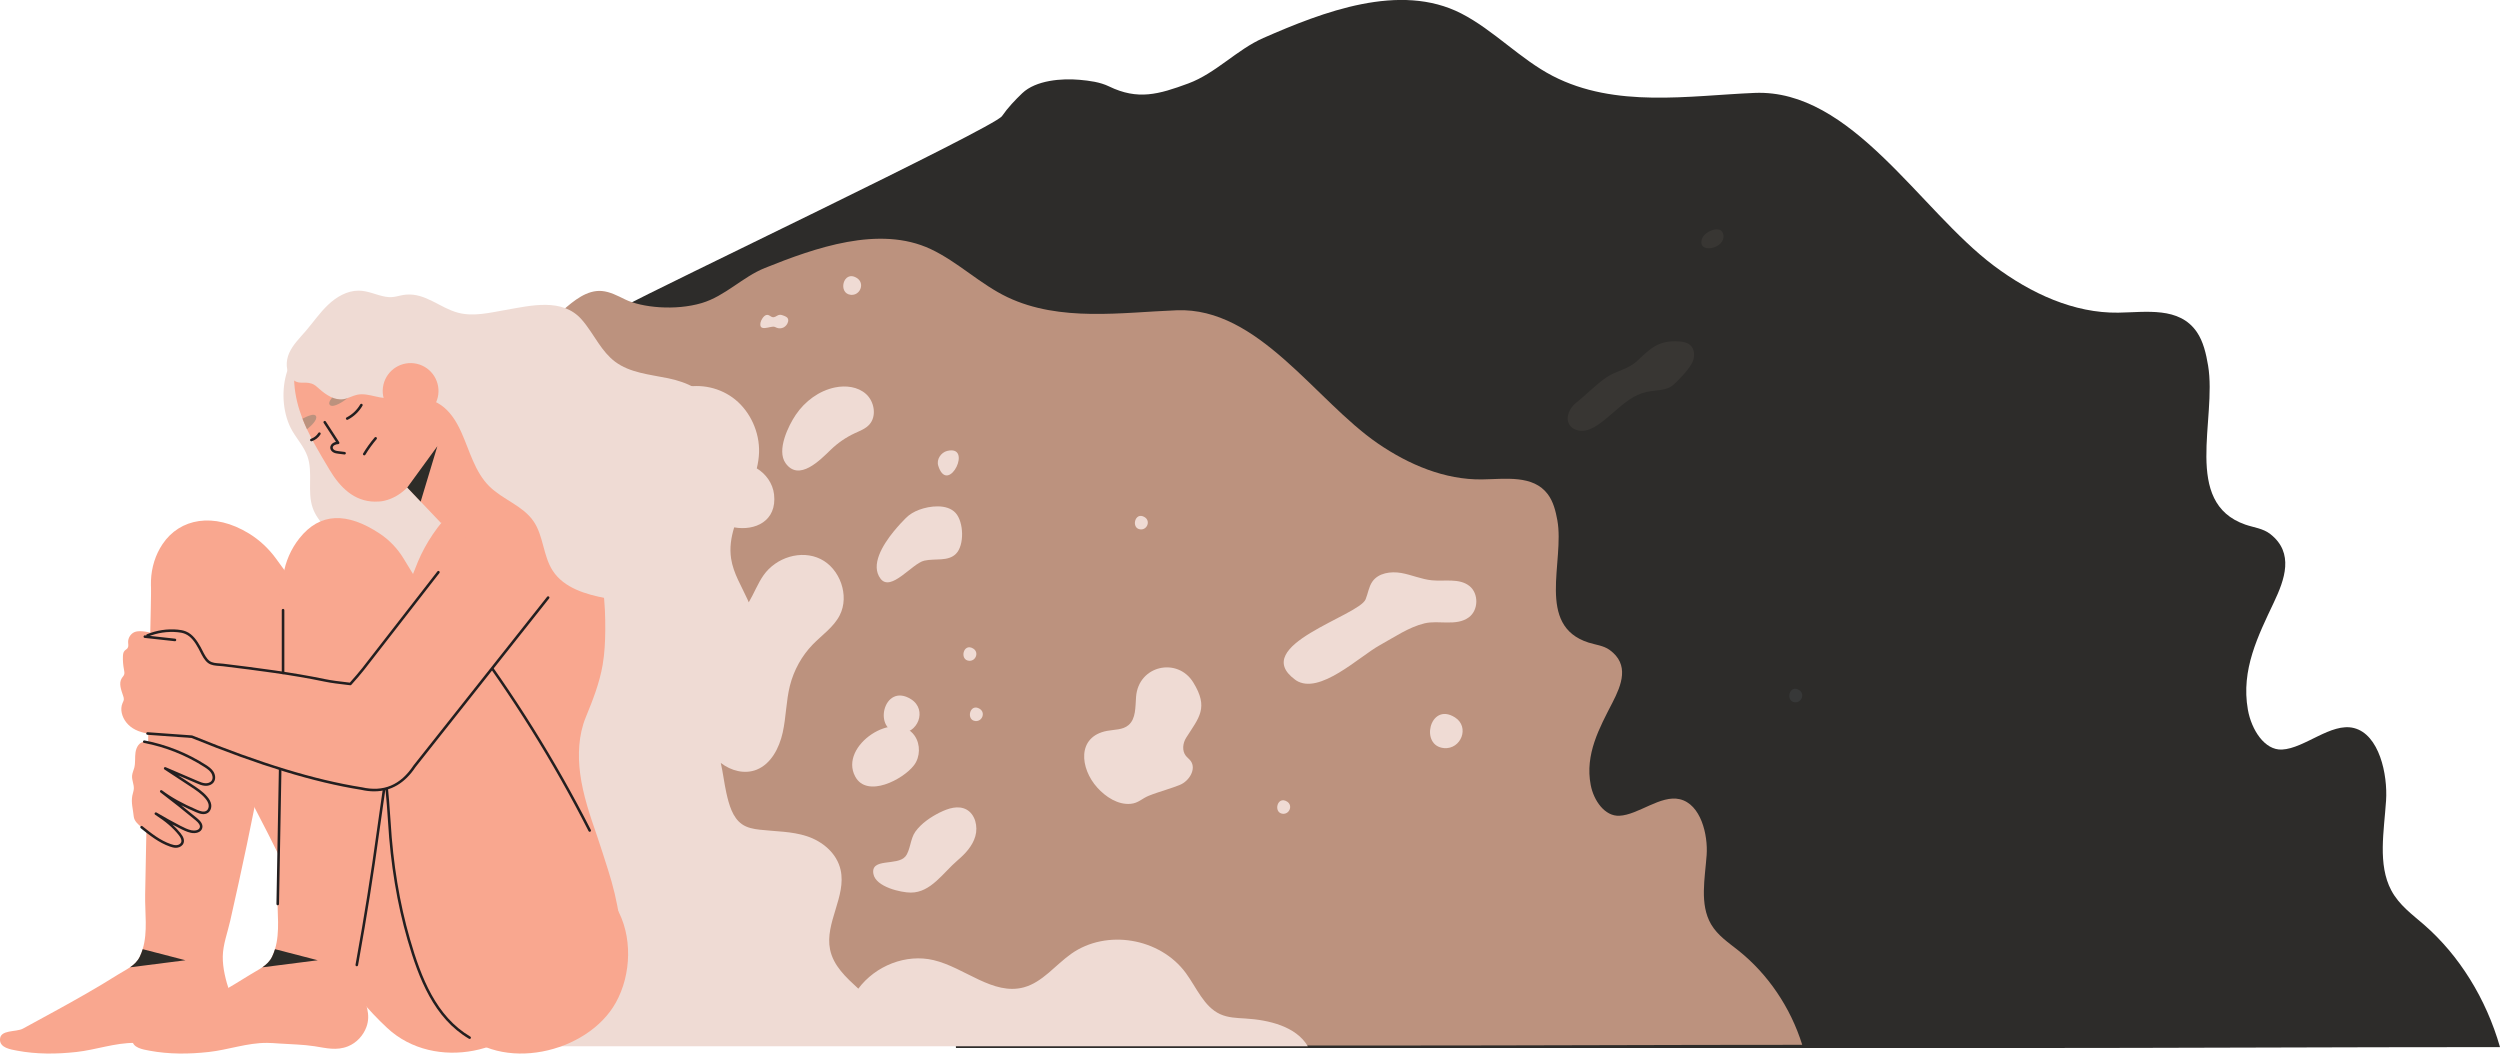 <svg xmlns="http://www.w3.org/2000/svg" width="1080" height="455.13" viewBox="0 0 1080 455.13"><g id="a"/><g id="b"><g id="c"><g id="d"><path d="M868.99 452.75c70.44.0 140.76-.4 211.01-.4-6.01-21.02-17.7-39.7-32.77-52.83-5.12-4.46-10.79-8.49-14.18-14.85-5.96-11.19-3.13-25.63-2.27-38.83.74-11.26-2.93-28.56-13.89-31.33-9.83-2.48-21.29 8.81-31.06 9.3-7.5.38-13.2-8.51-14.75-17.24-3.05-17.25 4.46-31.99 11.24-46.36 4.61-9.75 8.91-21.32-1.54-29.49-3.18-2.49-7.18-2.82-10.83-4.1-27.25-9.52-12.18-45.5-16.05-68.66-.86-5.17-2.08-10.45-4.88-14.54-7.58-11.06-21.92-8.52-33.93-8.35-19.07.27-37.64-8.2-53.76-20.29-32.06-24.04-61.44-76.38-103.35-74.64-28.35 1.18-60.11 6.68-87.21-7.33-13.95-7.21-25.55-19.84-39.53-27-26.47-13.56-59.68-.69-85.46 10.6-11.42 5-20.58 15.27-32.44 19.65-12.83 4.74-21.78 7.31-34.22 1.28-3.93-1.91-8.52-2.48-12.76-2.86-7.58-.68-18.84.13-24.76 5.8-3.04 2.91-6.21 6.22-8.75 9.9-3.45 5-152.44 75.95-162.3 81.74-40.42 23.76 163.11 28.78 159.08 76.33-6.91 81.52-21.75 163.95-16.65 244.48h456.01z" fill="#2d2c2a"/><path d="M126.27 186.14c2.16 3.7 5.13 6.97 6.55 11.01 2.47 7.02-.17 15.04 2.21 22.09 2.22 6.6 8.3 10.96 13.4 15.7 9.53 8.86 16.5 20.29 26.52 28.58 10.03 8.29 25.18 12.83 35.94 5.51 11.2-7.63 12.13-23.59 18.99-35.29 3.18-5.41 7.7-9.97 10.58-15.55 4.57-8.85 4.41-19.97-.4-28.69-4.22-7.64-11.45-13.07-18.47-18.25-8.61-6.37-17.22-12.73-25.83-19.1-2.98-2.2-6.01-4.44-9.5-5.71-9.46-3.45-19.86.79-29.93.76-5.22-.02-10.41-1.2-15.62-.88-18.52 1.14-22.15 26.62-14.44 39.82z" fill="#efdbd4"/><path d="M119.23 241.31c8.37 11.48 16.74 22.96 25.11 34.44l66.54 91.26c6 8.24 12.12 16.41 18.02 24.71 8.59 12.08 10.12 28.96 4.78 41.15-9.56 21.85-45.8 30.47-66.43 11.19-16.74-15.63-26.74-32.79-36.28-53.05-19.68-41.83-42.48-81.25-62.13-122.99-5.27-11.2-4.85-23.69 1.39-32.98 7.45-11.1 22.11-13.9 37.36-4.55 4.54 2.79 8.49 6.51 11.64 10.82z" fill="#f9a78f"/><path d="M703.78 172.71c2.33-1.57 4.82-2.82 7.6-3.41 3.98-.85 8.58-.39 11.59-3.12 2.53-2.29 6.7-6.63 8.15-9.68 1.17-2.46 1.03-5.77-1.06-7.52-1.24-1.03-2.92-1.35-4.53-1.47-8.74-.64-12.34 2.75-18.08 8.23-4.05 3.87-9.21 4.39-13.47 7.27-4.35 2.95-8.79 7.59-13.06 10.94-2.88 2.26-4.87 6.48-2.9 9.56 1.25 1.94 3.76 2.8 6.06 2.58s4.41-1.35 6.32-2.64c4.69-3.19 8.74-7.61 13.38-10.74z" fill="#383633"/><path d="M601.55 451.67c59.09.0 118.08-.31 177.01-.31-5.04-16.18-14.85-30.56-27.49-40.67-4.29-3.43-9.05-6.53-11.9-11.43-5-8.61-2.63-19.73-1.9-29.89.62-8.67-2.46-21.99-11.65-24.12-8.25-1.91-17.86 6.78-26.06 7.16-6.29.29-11.08-6.55-12.37-13.27-2.56-13.28 3.74-24.63 9.43-35.69 3.86-7.51 7.47-16.41-1.3-22.7-2.67-1.91-6.02-2.17-9.09-3.16-22.86-7.33-10.22-35.02-13.46-52.85-.72-3.98-1.75-8.05-4.1-11.2-6.36-8.52-18.39-6.56-28.46-6.43-15.99.21-31.57-6.31-45.1-15.62-26.9-18.5-51.54-58.8-86.7-57.45-23.78.91-50.43 5.14-73.16-5.64-11.71-5.55-21.44-15.27-33.16-20.78-22.2-10.44-50.07-.53-71.69 8.16-9.58 3.85-17.15 12.13-27.22 15.13-11.45 3.41-25.9 1.97-33.12-1.55-3.24-1.58-6.54-3.35-10.09-3.65-6.36-.52-12 4.09-16.96 8.45-2.55 2.24-5.21 4.79-7.34 7.62-2.89 3.85-4.78 8.21-4 13 5.79 35.7 4.68 72.07 1.3 108.68-5.79 62.76-18.25 126.21-13.97 188.2h382.54z" fill="#bc927e"/><g><path d="M777.25 298.12c-2.18-1.38-3.72-.09-4.15 1.56-.41 1.59.2 3.52 2.28 3.7 2.91.26 4.46-3.61 1.87-5.26z" fill="#373838"/><path d="M537.96 439.99c-3.69-.22-7.49-.33-10.87-1.88-6.99-3.21-10.16-11.43-14.79-17.74-11.17-15.21-34.29-19.1-49.53-8.33-6.87 4.86-12.4 12.29-20.44 14.48-13.34 3.64-25.56-8.54-38.99-11.74-11.9-2.84-25.1 2.37-32.55 12.32-5.34-4.91-10.78-9.88-12.21-16.95-2.32-11.44 7.1-22.93 4.57-34.32-1.63-7.35-7.98-12.42-14.55-14.58-6.58-2.16-13.56-2.04-20.38-2.82-2.69-.31-5.45-.8-7.72-2.4-4.03-2.84-5.58-8.4-6.72-13.52-.92-4.13-1.43-8.66-2.4-12.93 4.46 3.46 10.38 4.98 15.52 2.91 6.17-2.49 9.72-9.3 11.22-15.99 1.49-6.68 1.46-13.67 3.13-20.31 1.69-6.68 5.13-12.88 9.85-17.76 4.01-4.14 9.03-7.47 11.67-12.66 4.32-8.48.07-20.15-8.28-24.27-8.35-4.12-19.22-.73-24.66 7.03-2.47 3.52-4.16 7.96-6.37 11.67-.16-.39-.33-.78-.5-1.16-2.61-5.83-6.16-11.34-7.13-17.76-.7-4.63.0-9.08 1.33-13.46 8.95 1.6 18.56-2.64 17.23-14.26-.54-4.7-3.51-8.86-7.46-11.22.55-2.25.9-4.53.98-6.86.28-8.83-3.82-17.58-10.25-22.83-6.44-5.25-14.99-7.02-22.82-5.19-7.16 1.67-13.53 6.09-20.52 8.48-6.99 2.39-15.61 2.21-20.43-3.86-3.29-4.15-3.99-9.98-5.9-15.07-2.44-6.55-7.24-11.75-12.94-14.91-1.72-.95-3.53-1.72-5.37-2.28-8.43-2.55-15.1 2.31-23.21 1.21-7.82-1.06-14.63-8.82-22.37-7.21-7.43 1.55-11.27 11.56-9.74 19.74 1.53 8.18 6.8 14.79 11.89 20.96 7.94 9.61 16.12 19.44 20.46 31.53 3.88 10.79 4.26 24.25 11.68 33.04 6.44 7.63 10.78 14.85 13.82 24.68.31 1.02.61 2.07.9 3.16 2.35 8.81 3.13 18.02 3.82 27.17 1.11 14.65 2.01 29.34 1.68 44.04-.79 35.36-2.2 71.51-8.75 106.06-.47 2.49-.9 5.13-1.1 7.77h336.21c-5.09-8.62-16.9-11.37-26.99-11.98z" fill="#efdbd4"/><path d="M395.17 317.91c2.52 3.69 2.39 9.1-.31 12.66-4.67 6.15-20.3 14.36-25.4 4.91-7.27-13.46 17.61-29.45 25.72-17.57z" fill="#efdbd4"/><path d="M358.87 194.31c3.06-2.96 6.59-5.39 10.4-7.16 2.25-1.04 4.68-1.92 6.34-3.8 3.2-3.62 2.11-9.9-1.47-13.12-3.57-3.22-8.8-3.81-13.44-2.85-6.85 1.42-12.95 5.91-16.95 11.84-3.15 4.68-8.36 15.26-4.4 20.85 5.8 8.19 15.06-1.45 19.51-5.76z" fill="#efdbd4"/><path d="M405.63 202.1c4.42 11.2 14.69-10.02 3.55-7.3h0c-2.63.65-4.75 3.65-3.84 6.45.1.3.2.58.3.85z" fill="#efdbd4"/><path d="M334.52 141.17c.35.09.66.28.99.41.97.4 2.1.35 3.03-.14.93-.49 1.64-1.4 1.9-2.44.1-.4.13-.82.0-1.21-.26-.73-1.03-1.08-1.73-1.36-.65-.26-1.33-.52-2.01-.41-.62.1-1.16.49-1.73.78-1.84.96-2.36-1.18-3.98-.7-1.09.32-2.19 2.08-2.42 3.16-.95 4.39 4.24 1.48 5.95 1.91z" fill="#efdbd4"/><path d="M386.16 229.49c1.92-2.36 3.83-4.36 5.16-5.7 1.61-1.62 3.62-2.77 5.73-3.56 4.52-1.7 12.08-2.69 15.77 1.37 3.55 3.9 3.86 13.92.16 17.64-3.41 3.44-9.03 1.92-13.68 2.96-5.24 1.18-14.44 13.72-18.92 7.78-4.37-5.79.77-14.35 5.77-20.49z" fill="#efdbd4"/><path d="M406.03 350.99c3.6-1.81 7.96-3.2 11.5-1.26 3.76 2.06 5.03 7.31 3.81 11.53-1.21 4.22-4.33 7.55-7.61 10.35-6.33 5.41-11.59 13.99-20.25 13.99-4.24.0-15.1-2.43-16.16-8.01-1.36-7.18 10.29-3.37 13.79-7.57 2.18-2.62 2.1-7.65 4.31-10.72 2.65-3.68 6.67-6.34 10.61-8.33z" fill="#efdbd4"/><path d="M370.18 120.11c-3.01-1.91-5.13-.13-5.73 2.15-.57 2.2.28 4.86 3.15 5.11 4.01.35 6.16-4.99 2.58-7.26z" fill="#efdbd4"/><path d="M628.53 309.91c-5.5-3.49-9.38-.23-10.46 3.93-1.04 4.02.52 8.88 5.75 9.34 7.33.64 11.26-9.11 4.72-13.27z" fill="#efdbd4"/><path d="M420.47 280.2c-2.18-1.38-3.72-.09-4.15 1.56-.41 1.59.2 3.52 2.28 3.7 2.91.26 4.46-3.61 1.87-5.26z" fill="#efdbd4"/><path d="M423.26 306.23c-2.18-1.38-3.72-.09-4.15 1.56-.41 1.59.2 3.52 2.28 3.7 2.91.26 4.46-3.61 1.87-5.26z" fill="#efdbd4"/><path d="M494.54 223.44c-2.18-1.38-3.72-.09-4.15 1.56-.41 1.59.2 3.52 2.28 3.7 2.91.26 4.46-3.61 1.87-5.26z" fill="#efdbd4"/><path d="M393.6 302.08c-6.03-3.83-10.29-.25-11.48 4.32-1.15 4.41.57 9.74 6.31 10.24 8.05.71 12.35-10 5.17-14.56z" fill="#efdbd4"/><path d="M556.03 346.29c-2.18-1.38-3.72-.09-4.15 1.56-.41 1.59.2 3.52 2.28 3.7 2.91.26 4.46-3.61 1.87-5.26z" fill="#efdbd4"/><path d="M504.02 341.09c-2.74.89-5.44 1.73-7.86 2.72-2.8 1.15-4.4 3.13-7.7 3.44-5.52.52-10.85-3.02-14.45-7.02-7.44-8.26-8.94-21.97 4.2-24.49 3.2-.61 6.8-.36 9.31-2.5 3.25-2.77 2.92-7.87 3.26-12.22 1.05-13.62 17.91-17.23 24.7-6.23 6.8 11.01 2.5 15.15-3.05 23.9-1.47 2.31-1.86 5.58-.2 7.75.63.82 1.5 1.42 2.12 2.25 2.61 3.5-.64 8.76-4.62 10.37-1.85.75-3.78 1.4-5.7 2.02z" fill="#efdbd4"/></g><path d="M171.25 205.69 190.51 225.93 234.49 211.57 187.25 169.23 171.25 205.69z" fill="#f9a78f"/><path d="M193.99 174.6c-.74 3.81-1.74 7.49-2.79 10.87-1.88 6.06-6.38 12.51-9.71 17.93-3.66 5.96-8.39 11.26-15.46 12.93-1.35.32-2.75.39-4.15.38-9.03-.12-15.1-6.34-19.53-13.78-2.17-3.65-4.39-7.31-6.43-11.03-.49-.9-.98-1.81-1.45-2.72-.02-.04-.05-.09-.07-.13-.62-1.2-1.21-2.4-1.78-3.62-.7-1.5-1.35-3.02-1.95-4.56-1.86-4.8-3.16-9.8-3.53-15.13-.02-.33-.04-.66-.05-1-.57-16.07 12.05-29.8 27.44-32.75 11.44-2.19 24.6 1.36 32.96 9.59 8.61 8.48 8.77 21.32 6.5 33.03z" fill="#f9a78f"/><path d="M149.91 172.14c1.81-1.58 3.53-5.97-.52-4.85-2.12.59-4.08 2.33-5.48 3.97-.63.74-2.43 2.75-1.37 3.74 1.53 1.41 6.31-1.93 7.37-2.86z" fill="#bc927e"/><path d="M132.63 185.42c-.7-1.5-1.35-3.02-1.95-4.56.54-.29 1.07-.54 1.59-.77.98-.42 3.69-1.68 4.28-.24.61 1.5-1.96 4-3.92 5.57z" fill="#bc927e"/><path d="M148.87 196.34s-.05.0-.07.0l-2.58-.32c-.68-.08-1.46-.18-2.15-.55-.86-.45-1.4-1.24-1.42-2.07-.01-.83.53-1.66 1.38-2.11.38-.2.73-.33 1.1-.42l-5.31-8.17c-.17-.26-.09-.61.16-.77s.61-.09.77.16l5.79 8.92c.11.17.12.39.03.56-.09.18-.28.29-.48.3-.59.02-1.03.13-1.56.41-.39.21-.79.62-.78 1.1.0.47.41.89.81 1.1.52.27 1.16.35 1.77.43l2.58.32c.31.04.52.32.49.62-.03.28-.28.49-.55.49z" fill="#231f20"/><path d="M267.67 419.01c-1.06 6.5-3.27 12.63-7.08 17.92-16.8 23.3-46.01 17.72-66.42 2.87-3.54-2.57-6.93-5.41-9.69-8.81-7.99-9.86-11-24.79-11.92-37.17-1.07-14.39 1.42-29.06 7.33-42.24.63-1.41-3.39-9.51-3.91-11.35-.25-.88-.48-1.76-.7-2.65-.86-3.45-1.56-6.93-2.08-10.44-.54-3.68-1.09-7.44-1.52-11.12-.37-3.18.17-6.93-2.31-9.44-.84-.86-1.93-1.43-2.89-2.15-9.23-6.88-5.43-20.53-1.75-29.3 2.33-5.55 5.06-11 8.36-15.98 3.42-5.17 5.13-11.01 7.55-16.72 6.53-15.39 21.26-32.64 39.09-34.22 8.39-.74 15.59.59 21.85 6.2 6.85 6.13 11.8 14.22 14.91 22.82 4.04 11.22 5.11 23.3 4.99 35.22-.05 4.9-.29 9.82-1.11 14.65-1.37 8.08-4.3 15.37-7.34 22.83-3.1 7.6-3.45 16.2-2.4 24.26 1.22 9.32 4.31 18.29 7.38 27.18 1.64 4.75 3.13 9.61 4.68 14.44 4.07 12.71 7.34 28.85 4.99 43.21z" fill="#f9a78f"/><path d="M174.38 241.34c7.01 11.5 14.01 23 21.02 34.49 18.57 30.47 37.14 60.93 55.71 91.4 5.03 8.25 10.17 16.44 15.09 24.75 7.15 12.1 6.64 29-.2 41.22-12.25 21.88-49.67 30.52-68.04 11.22-14.9-15.66-22.86-32.84-29.97-53.14-14.68-41.9-29.35-83.81-44.03-125.71-3.93-11.21-1.99-23.73 5.4-33.04 8.83-11.12 20.48-11.4 34.66-2.03 4.22 2.79 7.74 6.52 10.37 10.84z" fill="#f9a78f"/><path d="M174.65 304.91c-2.79 19.96-6.62 39.78-10.75 59.53-2.32 11.09-4.76 22.17-7.26 33.23-1.13 5.02-3.16 10.38-3.24 15.46-.09 5.12 1.3 10.42 2.92 15.28 1.7 5.1 3.94 9.87 1.98 15.23-1.33 3.64-4.19 6.86-7.99 8.38-4.91 1.97-9.45.74-14.42-.04-5.03-.79-10.32-.82-15.42-1.19-1.69-.12-3.38-.25-5.08-.26-8.53-.07-16.78 3-25.21 3.93-8.46.94-17.27 1.01-25.64-.57-2.84-.54-7.35-1.21-7.39-4.71-.06-4.53 6.95-3.19 9.92-4.82 9.17-5.02 18.39-9.95 27.43-15.16 4.52-2.6 9-5.27 13.41-8.05 1.79-1.13 3.7-2.1 5.4-3.27 1.76-1.2 3.29-2.62 4.25-4.63.5-1.05.91-2.13 1.24-3.22 2.27-7.51.91-15.91 1.06-23.53.23-11.83.46-23.65.69-35.48.49-25.13.98-50.26 1.47-75.39.03-1.33.56-24.95.48-24.95l54.94 1.78c1.83 17.39-.38 35.2-2.79 52.45z" fill="#f9a78f"/><path d="M202.87 448.82c-.1.0-.19-.03-.28-.08-15.05-8.89-21.66-25.81-26.56-42.77-4.5-15.57-7.32-32.66-8.39-50.8-.28-4.8-.69-9.63-1.12-14.38-.32 2.26-.65 4.5-.97 6.71-.55 3.77-1.11 7.68-1.63 11.47-2.53 18.61-5.51 37.37-8.84 55.77l-.06.34c-.11.63-.23 1.26-.34 1.89-.06.3-.35.5-.65.45-.3-.06-.5-.35-.45-.65.12-.63.23-1.26.34-1.89l.06-.34c3.33-18.38 6.31-37.13 8.84-55.72.52-3.8 1.08-7.7 1.63-11.48.54-3.74 1.1-7.61 1.63-11.43l-.18-2.01c-.96-10.54-1.8-20.87-1.56-31.42.03-1.33.21-2.79 1.38-3.53.73-.46 1.57-.47 2.37-.02 1.19.67 2.07 2.25 2.05 3.68-.16 11.34-1.52 22.79-2.69 31.5-.08.61-.16 1.22-.25 1.83l.08.89c.55 5.98 1.12 12.16 1.48 18.29 1.06 18.05 3.87 35.06 8.35 50.55 4.83 16.74 11.34 33.43 26.05 42.12.27.16.35.5.2.77-.1.18-.29.27-.48.27zm-35.98-149.11c-.2.0-.39.06-.58.18-.72.46-.84 1.58-.86 2.61-.22 9.52.45 18.87 1.29 28.37 1.05-8.2 2.13-18.29 2.27-28.28.02-1.02-.65-2.22-1.48-2.69-.22-.12-.44-.19-.64-.19z" fill="#231f20"/><path d="M254.76 359.35c-.2.0-.4-.11-.5-.31-15.21-29.86-33.14-58.57-53.3-85.34-.19-.25-.14-.6.11-.78.25-.19.6-.14.78.11 20.2 26.82 38.16 55.59 53.4 85.5.14.28.03.61-.24.75-.08.04-.17.06-.25.06z" fill="#231f20"/><path d="M119.98 391.08h-.01c-.31.0-.55-.26-.55-.57l1.27-70.45c0-.31.25-.55.56-.55h.01c.31.0.55.26.55.57l-1.27 70.45c0 .31-.25.55-.56.55z" fill="#231f20"/><path d="M81.75 363.81 70.29 355.81 67.64 333.45 81.75 363.81z" fill="#ea887b"/><path d="M137.28 414.83l-23.97 3.06c1.76-1.2 3.29-2.62 4.25-4.63.5-1.05.91-2.13 1.24-3.22l18.48 4.79z" fill="#2d2c28"/><path d="M117.49 304.91c-2.79 19.96-6.62 39.78-10.75 59.53-2.32 11.09-4.76 22.17-7.26 33.23-1.13 5.02-3.16 10.38-3.24 15.46-.09 5.12 1.3 10.42 2.92 15.28 1.7 5.1 3.94 9.87 1.98 15.23-1.33 3.64-4.19 6.86-7.99 8.38-4.91 1.97-9.45.74-14.42-.04-5.03-.79-10.32-.82-15.42-1.19-1.69-.12-3.38-.25-5.08-.26-8.53-.07-16.78 3-25.21 3.93-8.46.94-17.27 1.01-25.64-.57-2.84-.54-7.35-1.21-7.39-4.71-.06-4.53 6.95-3.19 9.92-4.82 9.17-5.02 18.39-9.95 27.43-15.16 4.52-2.6 9-5.27 13.41-8.05 1.79-1.13 3.7-2.1 5.4-3.27 1.76-1.2 3.29-2.62 4.25-4.63.5-1.05.91-2.13 1.24-3.22 2.27-7.51.91-15.91 1.06-23.53.23-11.83.46-23.65.69-35.48.49-25.13.98-50.26 1.47-75.39.03-1.33.56-24.95.48-24.95l54.94 1.78c1.83 17.39-.38 35.2-2.79 52.45z" fill="#f9a78f"/><path d="M80.12 414.83l-23.97 3.06c1.76-1.2 3.29-2.62 4.25-4.63.5-1.05.91-2.13 1.24-3.22l18.48 4.79z" fill="#2d2c28"/><path d="M559.81 293.87c10.11 6.64 27.38-10.27 36.31-15.17 6.15-3.38 12.43-7.77 19.3-9.42 6.09-1.46 13.73 1.37 19.12-2.59 4.21-3.09 4.34-10.32.23-13.56-4.37-3.45-10.67-1.89-16.21-2.44-4.53-.44-8.79-2.39-13.28-3.17-4.49-.77-9.78-.01-12.4 3.71-1.58 2.25-1.89 5.13-2.93 7.67-2.94 7.2-50.47 19.98-30.5 34.69.12.09.24.17.37.26z" fill="#efdbd4"/><path d="M744.49 101.4c-.82-4.61-7.97-1.43-9.1 1.45-2.81 7.16 10.22 4.82 9.1-1.45z" fill="#383633"/><path d="M236.65 229.87c-4.07-9.62-12.24-12.02-21.6-8.1-12.14 5.09-17.9 15.45-25.65 25.41-10.83 13.93-21.66 27.86-32.49 41.79-1.53 1.96-3.46 4.15-5.54 6.5-4.04-.48-7.84-.89-10.95-1.54-14.57-3.04-29.32-4.85-44.08-6.67-1.52-.19-3.19-.41-4.93-.58-.08-.14-.16-.27-.25-.41-3.53-5.62-9.39-8.22-15.59-9.82-4.02-1.03-13.84-5.11-17.59-3.33-1.6.76-2.68 2.52-2.63 4.29.02.87.27 1.81-.21 2.54-.33.51-.94.76-1.34 1.21-.57.63-.67 1.55-.7 2.4-.06 1.92.09 3.84.46 5.72.14.73.31 1.5.05 2.19-.2.53-.63.95-.95 1.42-1.53 2.28-.26 5.28.59 7.89.15.45.28.92.24 1.4-.05.56-.35 1.07-.57 1.59-1.16 2.71-.21 5.96 1.61 8.28 4.42 5.63 12.96 5.32 19.4 5.42 9.15.14 16.29 2.05 24.64 5.88 11.12 5.1 22.73 9.15 34.61 12.1 5.94 1.47 11.95 2.67 18 3.58 5.48.83 12.19 2.58 17.63.99 4.5-1.32 7.87-4.88 10.28-9 5.55-5.82 9.95-13.42 15.09-19.47 14.31-16.86 28.41-34.2 40.07-53.03 5.33-8.62 6.36-19.3 2.41-28.63z" fill="#f9a78f"/><path d="M151.37 296.03s-.04.0-.07.0l-1.04-.12c-3.65-.43-7.1-.83-9.96-1.43-14.44-3.01-29.31-4.85-43.69-6.62l-.34-.04c-.5-.06-1.02-.1-1.53-.13-1.67-.11-3.41-.23-4.8-1.22-1.56-1.11-2.6-3.18-3.52-5.01-.25-.5-.49-.98-.73-1.4-1.43-2.59-3.12-5.14-5.73-6.23-1.11-.47-2.34-.63-3.29-.72-4.32-.4-8.72.26-12.73 1.91-.29.12-.61-.02-.73-.3-.12-.29.02-.61.3-.73 4.18-1.72 8.76-2.41 13.25-1.99 1.03.1 2.37.27 3.62.8 2.94 1.23 4.82 4.09 6.28 6.72.24.44.49.93.75 1.44.86 1.71 1.83 3.66 3.17 4.6 1.14.81 2.64.91 4.23 1.02.52.04 1.07.07 1.59.14l.34.04c14.41 1.78 29.3 3.62 43.78 6.64 2.81.59 6.24.99 9.86 1.41l.75.09c1.98-2.23 3.84-4.34 5.33-6.25l32.49-41.79c.19-.24.54-.29.78-.1.24.19.29.54.1.78l-32.49 41.79c-1.55 2-3.5 4.2-5.57 6.52-.11.12-.26.19-.42.19z" fill="#231f20"/><path d="M122.28 291.27c-.31.0-.56-.25-.56-.56v-27.11c0-.31.25-.56.56-.56s.56.25.56.56v27.11c0 .31-.25.56-.56.56z" fill="#231f20"/><path d="M149.99 181.38c-.2.0-.4-.11-.5-.3-.14-.28-.03-.61.24-.75 2.44-1.25 4.53-3.24 5.9-5.62.15-.27.5-.36.76-.21.27.15.36.5.21.76-1.47 2.56-3.73 4.71-6.36 6.06-.08.04-.17.06-.25.06z" fill="#231f20"/><path d="M134.51 190.65c-.23.0-.45-.15-.53-.38-.1-.29.06-.61.35-.71 1.3-.43 2.46-1.35 3.18-2.51.16-.26.51-.34.77-.18.26.16.34.51.18.77-.86 1.38-2.23 2.47-3.77 2.98-.06.02-.12.03-.18.03z" fill="#231f20"/><path d="M157.36 196.73c-.1.0-.2-.03-.29-.08-.26-.16-.35-.5-.19-.77 1.46-2.42 3.13-4.74 4.97-6.89.2-.23.55-.26.79-.06.23.2.26.55.06.79-1.8 2.1-3.43 4.37-4.86 6.74-.11.17-.29.27-.48.27z" fill="#231f20"/><path d="M181.73 216.7 188.94 192.77 175.94 210.61 181.73 216.7z" fill="#2d2c28"/><path d="M258.58 148.31c2.04 2.96 4.23 5.75 7.09 7.91 6.47 4.88 15.04 5.55 22.98 7.19 7.93 1.64 16.55 5.29 19.33 12.9 2.13 5.82.22 12.41 1.69 18.42 1.14 4.66 4.22 8.59 6.12 13 4.29 9.95-7.19 23.58-12.44 32-5.89 9.43-14.66 17.97-25.65 19.69-5.28.83-10.66.02-15.91-.98-8.7-1.66-18.12-4.41-22.97-11.83-4.23-6.46-3.98-15.13-8.37-21.48-4.62-6.69-13.27-9.31-19.05-15.03-6.27-6.21-8.48-15.28-12.09-23.33-4.79-10.72-11.21-15.65-22.31-14.94-1.45.09-1.95-.5-3.2-.87-1.41-.42-2.55.19-3.9.62-5.02 1.6-10.44-2.14-15.6-1.05-2.02.43-3.84 1.57-5.87 1.9-3.92.63-7.63-1.85-10.58-4.5-.97-.87-1.95-1.8-3.19-2.2-3.71-1.19-5.89.86-8.74-2.41-2.57-2.94-2.52-7.36-1.01-10.77 1.61-3.64 4.53-6.49 7.13-9.5 3.24-3.77 6.06-7.91 9.66-11.34 3.6-3.43 8.22-6.14 13.19-6.15 4.11.0 7.71 1.95 11.68 2.63 3.75.65 5.53-.62 8.89-.91 8.41-.72 14.65 5.79 22.51 7.84 6.65 1.73 13.63-.03 20.41-1.21 10.97-1.91 24.56-5.35 32.89 4.11 2.77 3.15 4.94 6.83 7.32 10.3z" fill="#efdbd4"/><circle cx="177.39" cy="168.91" r="12.05" transform="translate(-27.76 302.75) rotate(-76.72)" fill="#f9a78f"/><path d="M75.57 277.01s-.04.0-.06.0l-13-1.43c-.31-.03-.53-.31-.49-.62.03-.31.31-.53.62-.49l13 1.43c.31.03.53.31.49.62-.03.29-.27.5-.56.5z" fill="#231f20"/><path d="M161.69 341.87c-1.81.0-3.71-.22-5.67-.67-20.35-3.24-43.63-10.35-73.26-22.39l-19.07-1.38c-.31-.02-.54-.29-.52-.6.02-.31.29-.54.6-.52l19.15 1.38c.06.0.12.02.17.04 29.6 12.03 52.83 19.13 73.12 22.36h.04c9.46 2.15 16.77-.93 22.37-9.4.0-.01.02-.03.03-.04l57.7-72.84c.19-.24.54-.28.79-.09.24.19.28.54.09.79l-57.69 72.82c-4.63 7-10.62 10.53-17.84 10.53z" fill="#231f20"/><path d="M62.34 320.43c9.33 1.77 18.31 5.35 26.3 10.48 1.17.75 2.35 1.57 3.1 2.74.75 1.17.97 2.78.19 3.93-.7 1.02-2.04 1.44-3.27 1.36s-2.39-.57-3.53-1.06c-4.44-1.92-9.33-3.99-13.78-5.91 3.77 2.48 7.55 4.95 11.32 7.43 2.28 1.5 4.6 3.03 6.38 5.1.77.89 1.44 1.92 1.63 3.08s-.18 2.48-1.16 3.13c-1.32.89-3.09.33-4.55-.3-5.47-2.37-10.55-4.94-15.32-8.51 5.15 3.91 10.21 7.93 15.19 12.05 1.13.94 2.37 2.22 2.01 3.64-.42 1.64-2.62 2.01-4.28 1.65-1.74-.38-3.35-1.19-4.93-2.01-3.49-1.81-6.93-3.72-10.32-5.72 3.87 2.5 7.41 5.26 10.28 8.84.86 1.07 1.67 2.47 1.16 3.75-.36.9-1.33 1.46-2.29 1.57-.97.11-1.94-.14-2.85-.46-4.66-1.61-8.61-4.76-12.45-7.85-1.54-1.24-3.21-2.7-3.4-4.67-.3-3.16-1.19-5.84-.61-8.96.18-.99.58-1.93.65-2.93.14-1.93-.92-3.79-.75-5.72.1-1.16.64-2.24.94-3.37.57-2.17.21-4.47.54-6.68.33-2.21 1.57-4.44 3.8-4.59z" fill="#f9a78f"/><path d="M76 366.25c-.92.0-1.8-.26-2.56-.52-4.81-1.66-8.96-4.99-12.62-7.94-.24-.19-.28-.55-.09-.79.19-.24.55-.28.79-.09 3.77 3.03 7.66 6.16 12.29 7.75.79.27 1.72.54 2.61.43.86-.1 1.58-.58 1.84-1.22.33-.82-.04-1.89-1.08-3.19-2.48-3.1-5.61-5.79-10.15-8.72-.26-.17-.33-.5-.17-.76.16-.26.5-.34.76-.19 3.36 1.99 6.83 3.91 10.29 5.71 1.66.86 3.16 1.6 4.79 1.96 1.3.28 3.28.08 3.62-1.25.22-.88-.36-1.85-1.83-3.07-4.94-4.1-10.05-8.15-15.17-12.04-.25-.19-.29-.54-.11-.78.19-.25.54-.3.78-.11 4.13 3.09 8.68 5.62 15.21 8.45 1.29.56 2.91 1.1 4.01.35.84-.57 1.07-1.7.92-2.58-.15-.89-.63-1.79-1.5-2.81-1.74-2.03-4.04-3.54-6.26-5l-11.32-7.43c-.24-.16-.32-.48-.19-.73.14-.26.45-.36.71-.25 2.23.96 4.58 1.97 6.92 2.97 2.32.99 4.64 1.99 6.85 2.94 1.08.46 2.19.95 3.34 1.02.93.06 2.14-.2 2.77-1.12.69-.99.38-2.41-.2-3.31-.69-1.08-1.83-1.86-2.93-2.57-7.88-5.06-16.9-8.66-26.1-10.4-.3-.06-.5-.35-.45-.65.06-.3.35-.5.65-.45 9.34 1.77 18.5 5.42 26.5 10.56 1.21.78 2.46 1.64 3.27 2.9.79 1.24 1.16 3.12.18 4.55-.75 1.08-2.19 1.7-3.76 1.6-1.34-.09-2.6-.63-3.71-1.11-2.21-.95-4.53-1.95-6.85-2.94-.36-.15-.72-.31-1.08-.46l6 3.94c2.29 1.5 4.65 3.05 6.5 5.21 1.02 1.19 1.57 2.25 1.76 3.35.25 1.48-.32 2.96-1.4 3.69-1.56 1.05-3.53.42-5.08-.25-2.41-1.04-4.55-2.04-6.5-3.05 2.34 1.86 4.66 3.75 6.94 5.65 1.16.96 2.65 2.44 2.2 4.21-.49 1.93-2.91 2.5-4.94 2.06-1.76-.39-3.34-1.16-5.07-2.06-.99-.51-1.97-1.03-2.96-1.56 1.35 1.23 2.54 2.49 3.61 3.83 1.33 1.66 1.74 3.07 1.24 4.31-.41 1.02-1.49 1.77-2.75 1.92-.18.02-.36.03-.54.03z" fill="#231f20"/></g></g></g></svg>